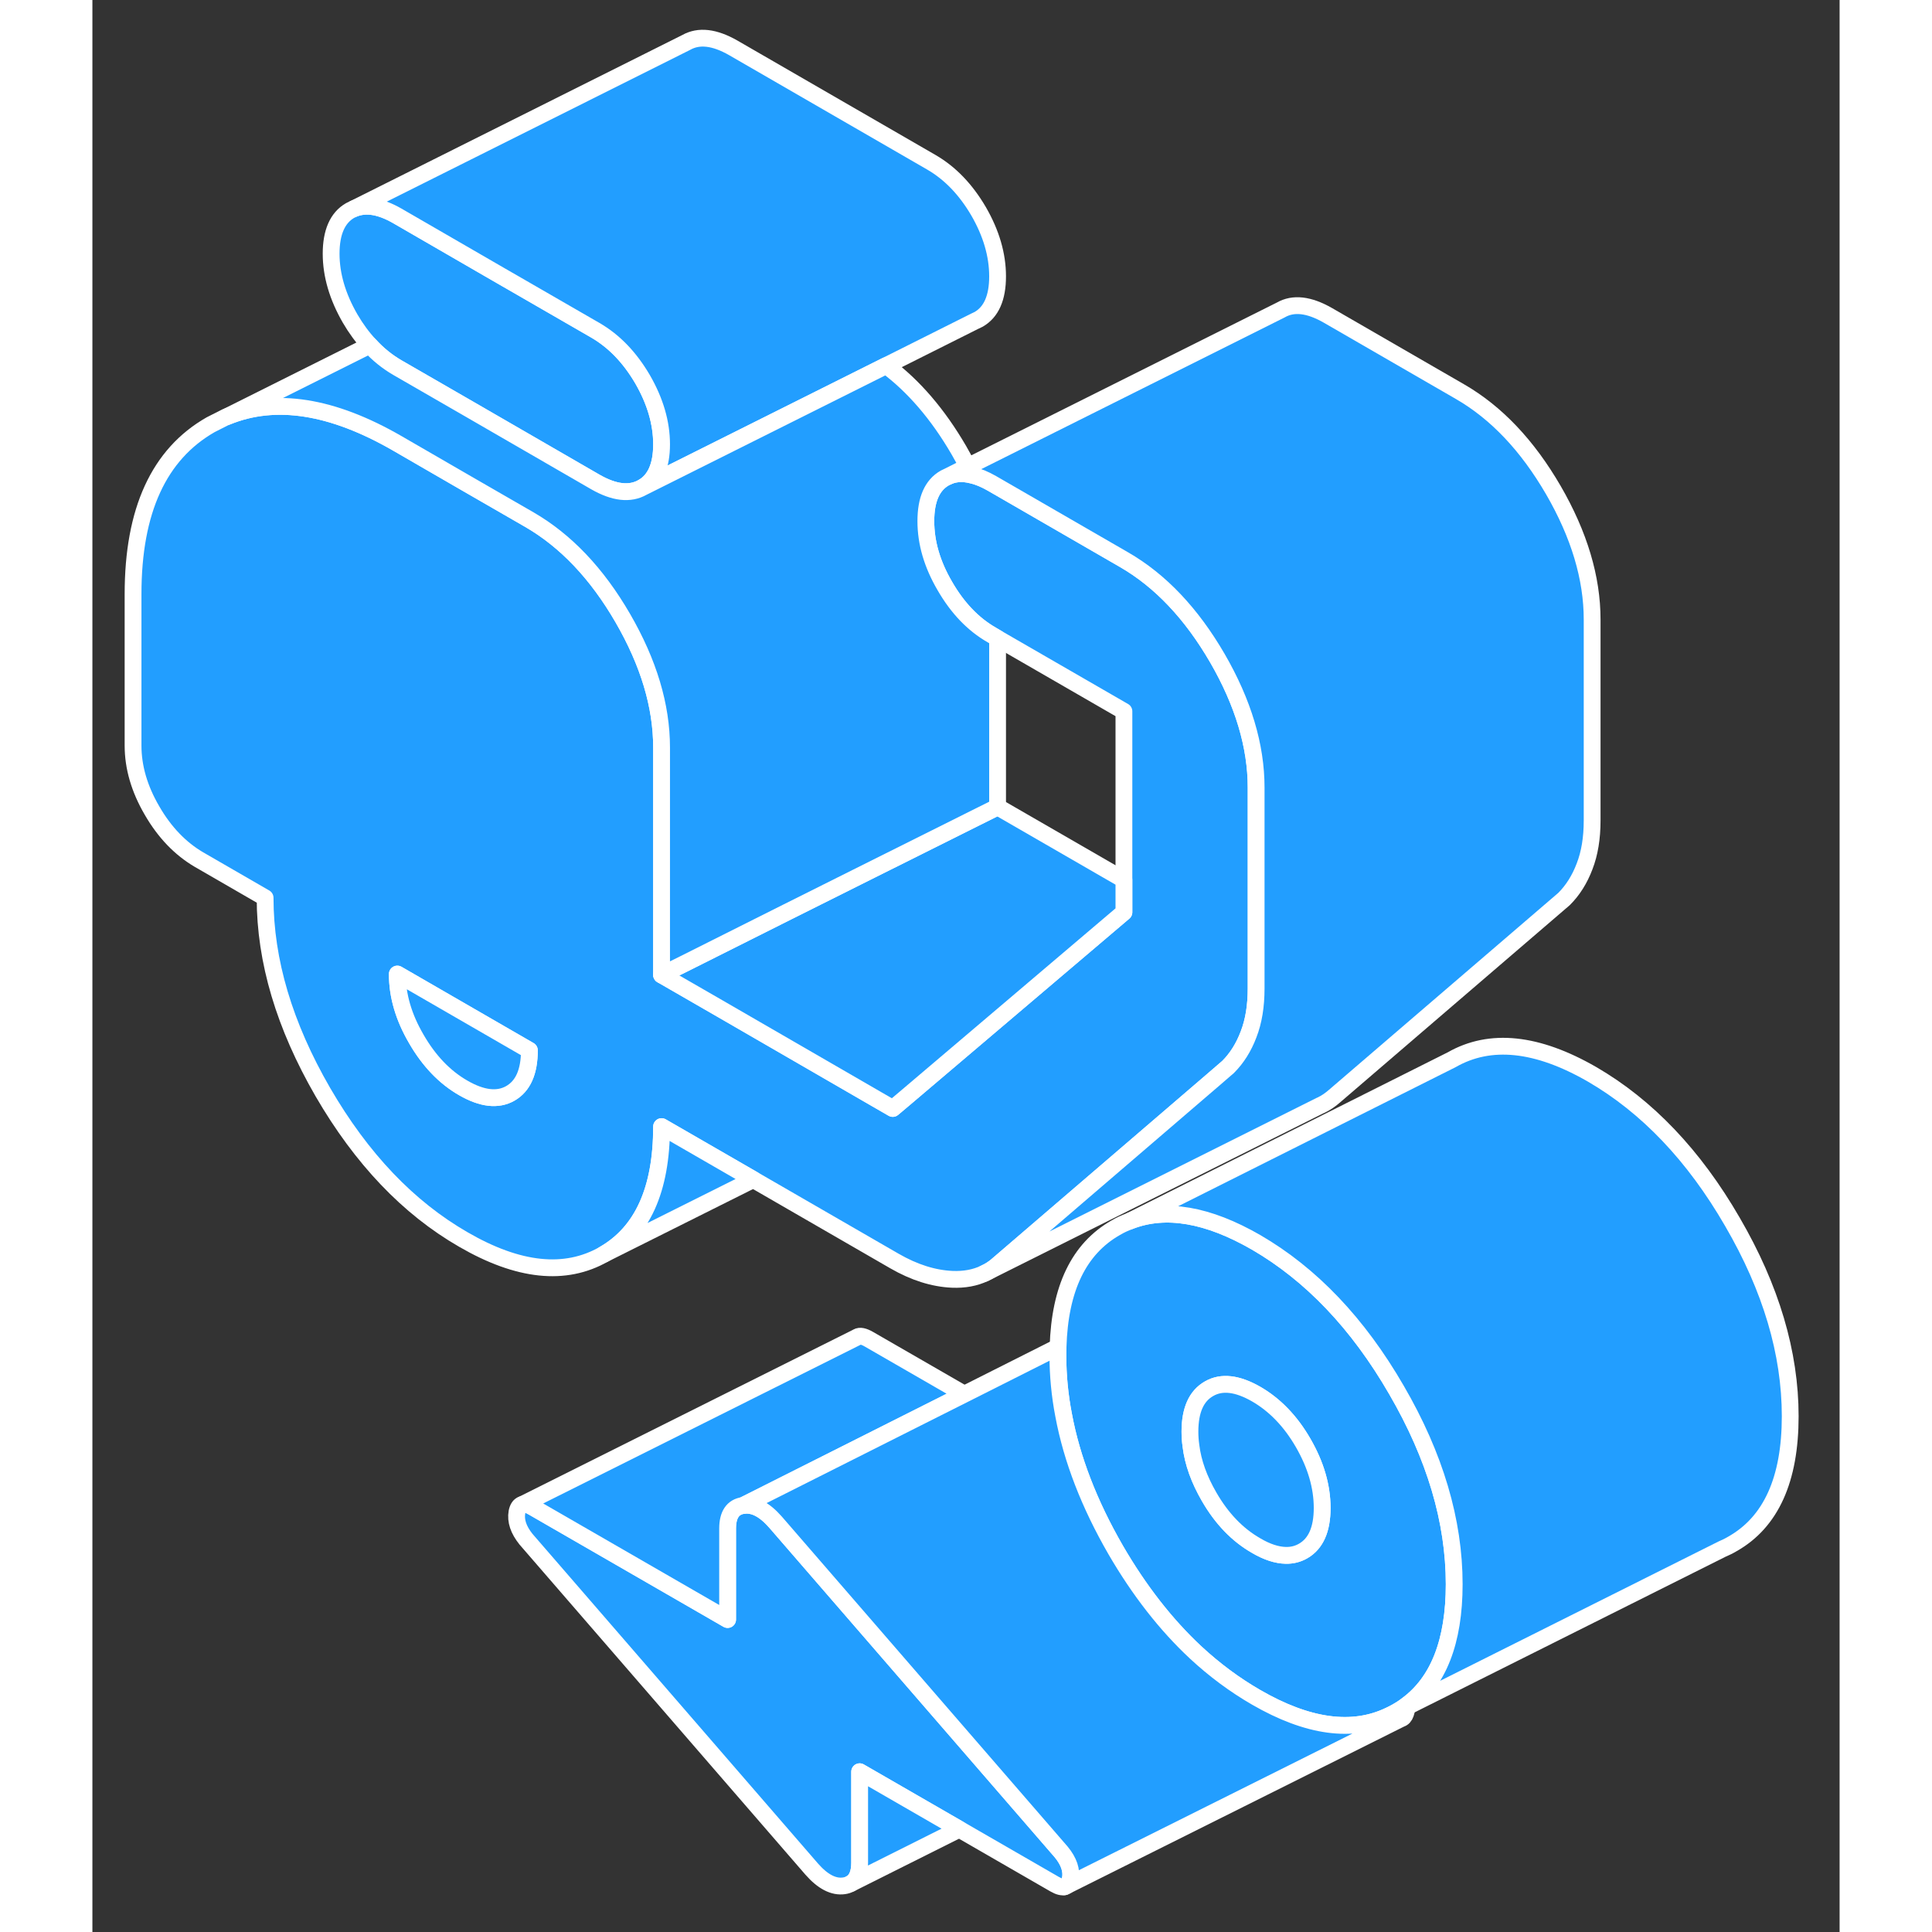 <svg width="48" height="48" viewBox="0 0 104 115" fill="#229EFF" xmlns="http://www.w3.org/2000/svg" stroke-width="1px" stroke-linecap="round" stroke-linejoin="round"><rect x="0" y="0" width="104" height="115" fill="#333333" stroke="none"/><path d="M58.211 111.85C58.17 112.03 58.1 112.17 58.001 112.24L57.88 112.3C57.73 112.35 57.531 112.3 57.271 112.15L51.6 108.88L45.67 105.46V110.87C45.67 111.49 45.5 111.91 45.15 112.11L45.11 112.13C45 112.19 44.88 112.23 44.74 112.25C44.12 112.34 43.48 112.01 42.82 111.26L25.81 91.62C25.36 91.06 25.181 90.52 25.271 90.01C25.321 89.76 25.42 89.61 25.57 89.56H25.6C25.75 89.5 25.951 89.56 26.21 89.71L37.81 96.4V90.99C37.81 90.16 38.12 89.7 38.74 89.61C39.37 89.52 40.001 89.85 40.66 90.6L55.021 107.18L57.67 110.24C58.13 110.8 58.31 111.34 58.211 111.85Z" stroke="white" stroke-linejoin="round"/><path d="M77.62 82.73C75.33 78.77 72.54 75.85 69.27 73.95C66.39 72.29 63.89 71.86 61.78 72.67L61.74 72.69C61.46 72.79 61.18 72.92 60.91 73.08C58.72 74.33 57.58 76.69 57.48 80.18C57.47 80.34 57.47 80.51 57.47 80.68C57.47 81.86 57.58 83.04 57.81 84.23C58.3 86.86 59.34 89.54 60.91 92.26C62.31 94.67 63.9 96.71 65.67 98.36C66.79 99.4 67.99 100.29 69.27 101.03C72.35 102.81 75 103.17 77.21 102.11C77.23 102.11 77.25 102.1 77.26 102.09C77.38 102.03 77.5 101.97 77.62 101.9C77.83 101.78 78.04 101.65 78.23 101.5C80.12 100.12 81.06 97.71 81.06 94.3C81.06 90.54 79.92 86.68 77.62 82.73ZM72.07 92.32C71.76 92.5 71.41 92.59 71.03 92.58C70.51 92.57 69.91 92.38 69.27 92C68.15 91.36 67.22 90.39 66.47 89.09C65.88 88.07 65.51 87.06 65.39 86.06C65.35 85.78 65.33 85.5 65.33 85.22C65.33 83.94 65.71 83.09 66.47 82.66C67.22 82.23 68.15 82.34 69.27 82.98C70.38 83.62 71.32 84.59 72.07 85.89C72.82 87.19 73.2 88.48 73.2 89.76C73.2 91.04 72.82 91.89 72.07 92.32Z" stroke="white" stroke-linejoin="round"/><path d="M66.96 39.17C65.42 36.52 63.57 34.56 61.4 33.31L53.54 28.77C53.12 28.53 52.72 28.36 52.35 28.28C51.84 28.15 51.38 28.17 50.97 28.34L50.74 28.45C49.98 28.88 49.61 29.74 49.61 31.02C49.61 32.3 49.98 33.58 50.74 34.88C51.49 36.18 52.42 37.16 53.54 37.8L53.88 38L61.4 42.34V54.3L56.42 58.53L53.24 61.23L48.34 65.39L47.64 65.98L46.67 65.42L37.47 60.1L33.88 58.03V44.5C33.88 42.01 33.11 39.45 31.57 36.79C30.03 34.13 28.17 32.18 26.01 30.93L22.42 28.86L18.15 26.39C14.27 24.15 10.89 23.62 8.01 24.8L7.91 24.84L7.04 25.28C3.96 27.04 2.42 30.39 2.42 35.36V44.38C2.42 45.66 2.79 46.95 3.55 48.25C4.3 49.55 5.24 50.52 6.35 51.17L10.28 53.44C10.28 57.2 11.43 61.05 13.72 65.01C16.02 68.97 18.8 71.89 22.08 73.78C25.36 75.68 28.14 75.97 30.44 74.66C32.73 73.35 33.88 70.82 33.88 67.06L39.34 70.21L47.74 75.06C48.92 75.74 50.06 76.1 51.18 76.15C51.9 76.18 52.54 76.06 53.09 75.8C53.4 75.66 53.68 75.48 53.93 75.25L66.58 64.39L67.6 63.51C68.12 62.99 68.53 62.34 68.82 61.57C69.12 60.8 69.27 59.89 69.27 58.84V46.88C69.27 44.4 68.5 41.83 66.96 39.17ZM24.88 65.08C24.13 65.51 23.19 65.4 22.08 64.76C20.96 64.12 20.03 63.14 19.28 61.84C18.52 60.54 18.15 59.26 18.15 57.98L26.01 62.52C26.01 63.8 25.63 64.65 24.88 65.08Z" stroke="white" stroke-linejoin="round"/><path d="M26.011 62.52C26.011 63.8 25.63 64.65 24.88 65.08C24.13 65.51 23.19 65.4 22.08 64.76C20.96 64.12 20.03 63.14 19.28 61.84C18.52 60.54 18.15 59.26 18.15 57.98L26.011 62.52Z" stroke="white" stroke-linejoin="round"/><path d="M33.88 26.45C33.88 27.73 33.5 28.58 32.75 29.01C31.99 29.44 31.06 29.33 29.94 28.69L22.45 24.36L18.15 21.88C17.55 21.53 17 21.09 16.51 20.55C16.08 20.09 15.69 19.56 15.34 18.96C14.59 17.66 14.21 16.37 14.21 15.1C14.21 13.83 14.59 12.96 15.34 12.53L15.57 12.42C16.29 12.13 17.14 12.27 18.15 12.85L24.53 16.54L25.07 16.85L29.94 19.66C31.06 20.31 31.99 21.28 32.75 22.58C33.5 23.88 33.88 25.17 33.88 26.45Z" stroke="white" stroke-linejoin="round"/><path d="M51.9 82.99L48.48 84.71L38.74 89.61C38.12 89.7 37.81 90.16 37.81 90.99V96.4L26.21 89.71C25.95 89.56 25.75 89.5 25.6 89.55L45.5 79.6L45.53 79.58C45.69 79.49 45.91 79.54 46.21 79.71L51.9 82.99Z" stroke="white" stroke-linejoin="round"/><path d="M73.2 89.76C73.2 91.04 72.82 91.89 72.07 92.32C71.76 92.5 71.41 92.59 71.03 92.58C70.51 92.57 69.91 92.38 69.27 92C68.15 91.36 67.22 90.39 66.47 89.09C65.88 88.07 65.51 87.06 65.39 86.06C65.35 85.78 65.33 85.5 65.33 85.22C65.33 83.94 65.71 83.09 66.47 82.66C67.22 82.23 68.15 82.34 69.27 82.98C70.38 83.62 71.32 84.59 72.07 85.89C72.82 87.19 73.2 88.48 73.2 89.76Z" stroke="white" stroke-linejoin="round"/><path d="M61.4 52.37V54.3L56.42 58.53L53.24 61.23L48.34 65.39L47.64 65.98L46.67 65.42L37.47 60.1L33.88 58.03L35.23 57.36L41.37 54.28L45.49 52.22L53.88 48.03L61.4 52.37Z" stroke="white" stroke-linejoin="round"/><path d="M53.88 16.45C53.88 17.73 53.501 18.58 52.751 19.01L52.52 19.12L47.251 21.76L32.751 29.01C33.501 28.58 33.88 27.73 33.88 26.45C33.88 25.17 33.501 23.88 32.751 22.58C31.991 21.28 31.06 20.31 29.94 19.66L25.07 16.85L24.53 16.54L18.15 12.85C17.14 12.27 16.29 12.13 15.57 12.42L35.34 2.53C36.1 2.1 37.03 2.21 38.15 2.85L49.94 9.66C51.06 10.31 51.99 11.28 52.751 12.58C53.501 13.88 53.88 15.17 53.88 16.45Z" stroke="white" stroke-linejoin="round"/><path d="M89.27 36.88V48.84C89.27 49.89 89.12 50.8 88.82 51.57C88.53 52.34 88.12 52.99 87.6 53.51L73.93 65.25C73.69 65.46 73.43 65.64 73.14 65.78L73.09 65.8L53.09 75.8C53.4 75.66 53.68 75.48 53.93 75.25L66.58 64.39L67.6 63.51C68.12 62.99 68.53 62.34 68.82 61.57C69.12 60.8 69.27 59.89 69.27 58.84V46.88C69.27 44.4 68.5 41.83 66.96 39.17C65.42 36.52 63.57 34.56 61.4 33.31L53.54 28.77C53.12 28.53 52.72 28.36 52.35 28.28C51.84 28.15 51.38 28.17 50.97 28.34L52.1 27.77L70.74 18.45C71.49 18.02 72.42 18.13 73.54 18.77L81.4 23.31C83.57 24.56 85.42 26.52 86.96 29.17C88.5 31.83 89.27 34.4 89.27 36.88Z" stroke="white" stroke-linejoin="round"/><path d="M53.88 38V48.03L45.49 52.22L41.37 54.28L35.23 57.36L33.88 58.03V44.5C33.88 42.01 33.11 39.45 31.57 36.79C30.03 34.13 28.17 32.18 26.01 30.93L22.42 28.86L18.15 26.39C14.27 24.15 10.89 23.62 8.01 24.8L16.51 20.55C17 21.09 17.55 21.53 18.15 21.88L22.45 24.36L29.94 28.69C31.06 29.33 31.99 29.44 32.75 29.01L47.25 21.76C48.89 22.98 50.33 24.66 51.57 26.79C51.76 27.12 51.94 27.45 52.1 27.77L50.97 28.34L50.74 28.45C49.98 28.88 49.61 29.74 49.61 31.02C49.61 32.3 49.98 33.58 50.74 34.88C51.49 36.18 52.42 37.16 53.54 37.8L53.88 38Z" stroke="white" stroke-linejoin="round"/><path d="M39.339 70.21L30.439 74.66C32.73 73.35 33.879 70.82 33.879 67.06L39.339 70.21Z" stroke="white" stroke-linejoin="round"/><path d="M78.24 101.61C78.24 101.7 78.23 101.77 78.21 101.85C78.16 102.06 78.09 102.2 77.97 102.27L77.93 102.29L77.88 102.31L58 112.24C58.1 112.17 58.17 112.03 58.21 111.85C58.31 111.34 58.13 110.8 57.67 110.24L55.02 107.18L40.66 90.6C40 89.85 39.37 89.52 38.74 89.61L48.48 84.71L51.9 82.99L57.48 80.18C57.47 80.34 57.47 80.51 57.47 80.68C57.47 81.86 57.58 83.04 57.81 84.23C58.3 86.86 59.34 89.54 60.91 92.26C62.31 94.67 63.9 96.71 65.67 98.36C66.79 99.4 67.99 100.29 69.27 101.03C72.35 102.81 75 103.17 77.21 102.11C77.23 102.11 77.25 102.1 77.26 102.09L78.24 101.61Z" stroke="white" stroke-linejoin="round"/><path d="M51.6 108.88L45.15 112.11C45.5 111.91 45.67 111.49 45.67 110.87V105.46L51.6 108.88Z" stroke="white" stroke-linejoin="round"/><path d="M57.879 112.3L57.859 112.31" stroke="white" stroke-linejoin="round"/><path d="M101.06 84.3C101.06 88.06 99.92 90.6 97.62 91.9C97.42 92.02 97.21 92.12 97 92.21L78.24 101.6L77.26 102.09C77.38 102.03 77.5 101.97 77.62 101.9C77.83 101.78 78.04 101.65 78.23 101.5C80.12 100.12 81.06 97.71 81.06 94.3C81.06 90.54 79.92 86.68 77.62 82.73C75.33 78.77 72.54 75.85 69.27 73.95C66.39 72.29 63.89 71.86 61.78 72.67L80.91 63.08C83.2 61.77 85.99 62.06 89.27 63.95C92.54 65.85 95.33 68.77 97.62 72.73C99.92 76.68 101.06 80.54 101.06 84.3Z" stroke="white" stroke-linejoin="round"/></svg>